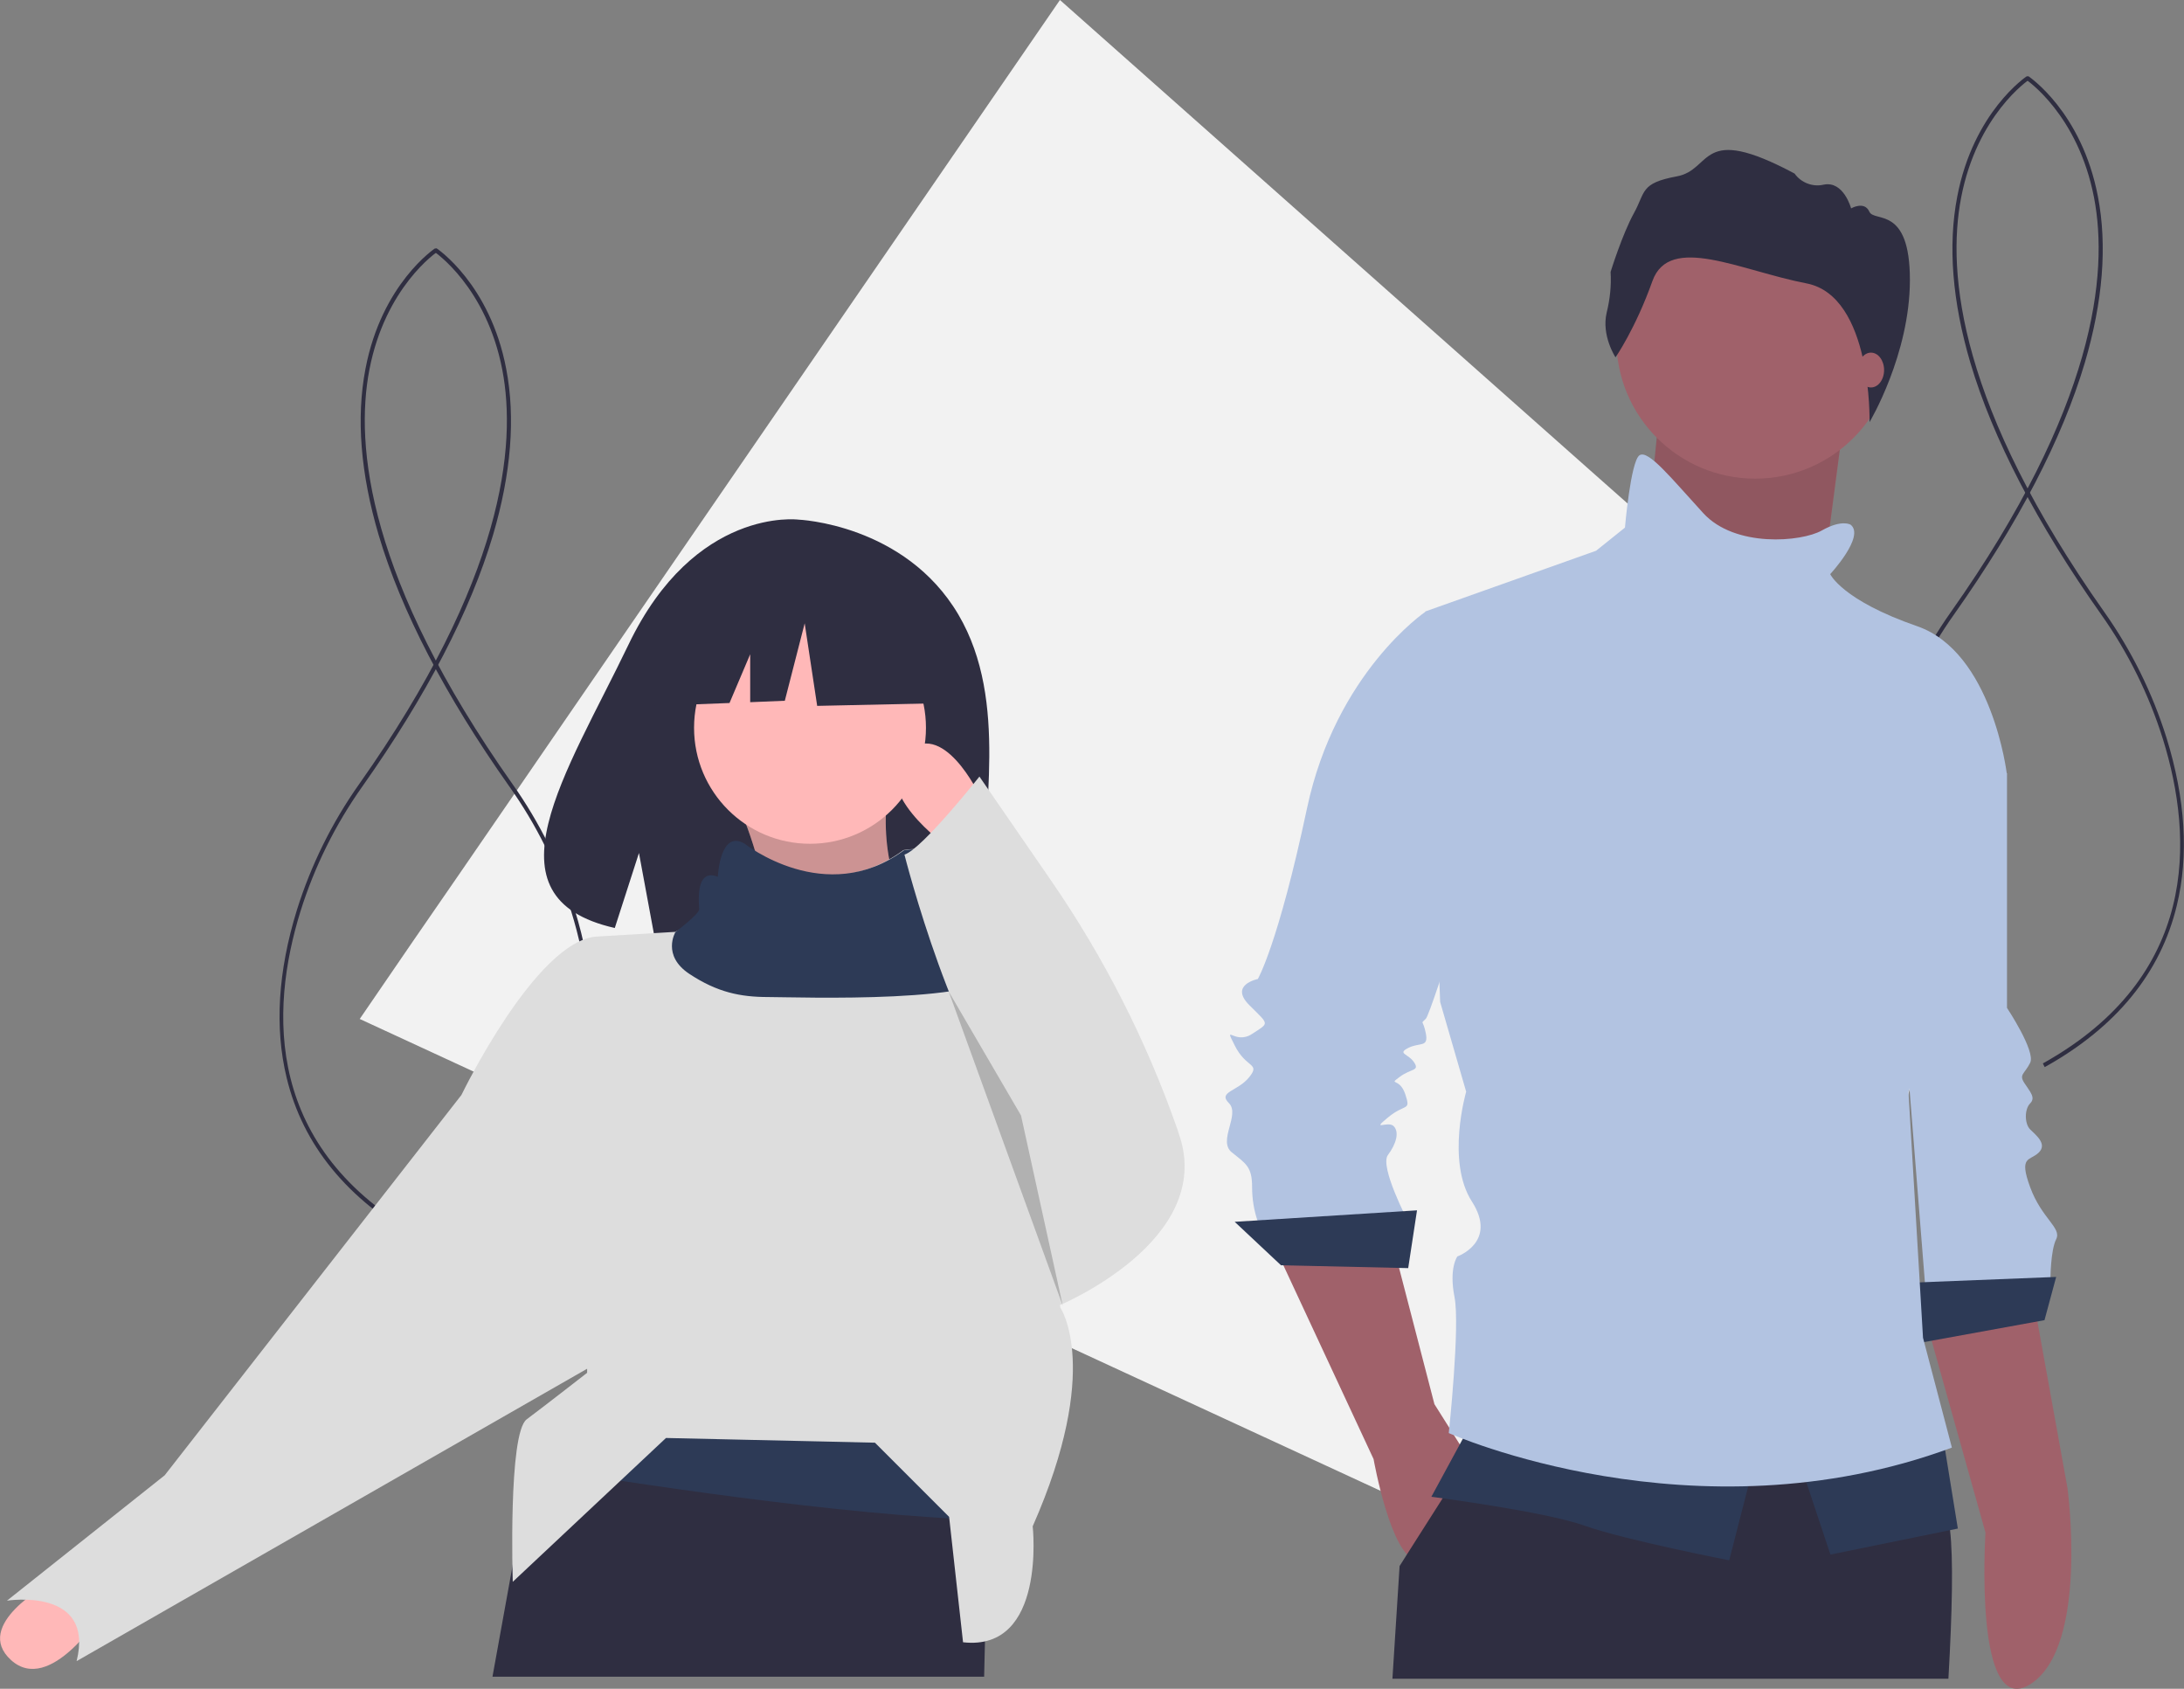 <?xml version="1.0" encoding="utf-8"?>
<!-- Generator: Adobe Illustrator 25.1.0, SVG Export Plug-In . SVG Version: 6.00 Build 0)  -->
<svg version="1.1" id="a8897f4c-2937-4134-8b3a-fee1040aeff6"
	 xmlns="http://www.w3.org/2000/svg" xmlns:xlink="http://www.w3.org/1999/xlink" x="0px" y="0px" viewBox="0 0 1066.1 824.2"
	 style="enable-background:new 0 0 1066.1 824.2;" xml:space="preserve">
<rect x="0" y="0" width="1066.1" height="824.2" fill="#808080" stroke="none"/>
<style type="text/css">
	.st0{fill:#F2F2F2;}
	.st1{fill:#2F2E41;}
	.st2{fill:#FFB8B8;}
	.st3{opacity:0.2;enable-background:new    ;}
	.st4{fill:#2D3A56;}
	.st5{fill:#DDDDDD;}
	.st6{fill:#A0616A;}
	.st7{fill:#B2C3E1;}
	.st8{opacity:0.1;enable-background:new    ;}
</style>
<polygon class="st0" points="962.6,394.7 946.7,466.1 933.8,524.1 923.5,570.3 910.6,628.2 868.5,817.5 346.9,576.5 308.6,558.8 
	260,536.3 221.7,518.6 175.6,497.3 201.7,459.2 223.5,427.6 251,387.6 272.7,356 517.4,0 776.5,229.8 822.7,270.7 859.5,303.4 
	905.7,344.3 "/>
<path class="st1" d="M204.4,604.8c-34.9-19.4-56.6-46-64.5-78.9c-5.9-24.4-4.2-51.9,5-81.7c6.9-22,17.1-42.7,30.4-61.5
	c70.6-100,77-165.1,69.9-202.2c-7.8-40.6-33-57.5-33.3-57.7l1.1-1.7c0.3,0.2,26.2,17.4,34.1,58.9c4.6,23.9,2.4,51.1-6.4,81
	c-11,37.1-32.5,78.5-63.8,122.8c-13.2,18.6-23.4,39.2-30.2,60.9c-15.2,48.9-17.3,116,58.6,158.3L204.4,604.8z"/>
<path class="st1" d="M221.1,604.8c34.9-19.4,56.6-46,64.5-78.9c5.9-24.4,4.2-51.9-5-81.7c-6.9-22-17.1-42.7-30.4-61.5
	c-70.6-100-77-165.1-69.9-202.2c7.8-40.6,33-57.5,33.3-57.7l-1.1-1.7c-0.3,0.2-26.2,17.4-34.1,58.9c-4.6,23.9-2.4,51.1,6.4,81
	c11,37.1,32.5,78.5,63.8,122.8c13.2,18.6,23.4,39.2,30.2,60.9c15.2,48.9,17.3,116-58.6,158.3L221.1,604.8z"/>
<path class="st1" d="M981.4,520.8c-34.9-19.4-56.6-46-64.5-78.9c-5.9-24.4-4.2-51.9,5-81.7c6.9-22,17.1-42.7,30.4-61.5
	c70.6-100,77-165.1,69.9-202.2c-7.8-40.6-33-57.5-33.3-57.7l1.1-1.7c0.3,0.2,26.2,17.4,34.1,58.9c4.6,23.9,2.4,51.1-6.4,81
	c-11,37.1-32.5,78.5-63.8,122.8c-13.2,18.6-23.4,39.2-30.2,60.9c-15.2,48.9-17.3,116,58.6,158.3L981.4,520.8z"/>
<path class="st1" d="M998.1,520.8c34.9-19.4,56.6-46,64.5-78.9c5.9-24.4,4.2-51.9-5-81.7c-6.9-22-17.1-42.7-30.4-61.5
	c-70.6-100-77-165.1-69.9-202.2c7.8-40.6,33-57.5,33.3-57.7l-1.1-1.7c-0.3,0.2-26.2,17.4-34.1,58.9c-4.6,23.9-2.4,51.1,6.4,81
	c11,37.1,32.5,78.5,63.8,122.8c13.2,18.6,23.4,39.2,30.2,60.9c15.2,48.9,17.3,116-58.6,158.3L998.1,520.8z"/>
<path class="st1" d="M467.8,299.9c-26.2-44.3-78.1-46.3-78.1-46.3s-50.5-6.5-82.9,61c-30.2,62.9-71.9,123.6-6.7,138.3l11.8-36.6
	l7.3,39.4c9.3,0.7,18.6,0.8,27.9,0.5c69.8-2.3,136.3,0.7,134.2-24.4C478.4,398.4,493,342.6,467.8,299.9z"/>
<path class="st2" d="M360.2,392.6c9,20,14.7,43.8,18.1,70.2l72.5-4.5c-16.7-23.6-22.2-50.7-15.9-81.6L360.2,392.6z"/>
<path class="st3" d="M360.2,392.6c9,20,14.7,43.8,18.1,70.2l72.5-4.5c-16.7-23.6-22.2-50.7-15.9-81.6L360.2,392.6z"/>
<path class="st2" d="M23.9,772.9c0,0-37.5,20.1-18.5,37.3s44.2-22.7,44.2-22.7L23.9,772.9z"/>
<polygon class="st1" points="482.6,714.3 482,741.8 480.8,801.1 480.8,801.1 480.4,818.3 240.4,818.3 250.2,764.2 250.2,764.1 
	258.9,715.7 262.8,694 262.8,693.9 459.9,666.8 "/>
<path class="st4" d="M482.6,714.3l-0.6,27.5c-69.7-1.8-177.8-18.6-223.1-26.1l3.9-21.7l197.1-27.2L482.6,714.3z"/>
<circle class="st2" cx="395.4" cy="355.2" r="56.6"/>
<path class="st5" d="M504.1,744.9c0,0,6.8,61.2-34,56.6l-6.8-61.2l-36.2-36.2l-102-2.3l-74.8,70.2c0,0-2.3-72.5,6.8-79.3
	s29.5-22.7,29.5-22.7v-11.3l-61.2-124.6c0,0,36.2-74.8,65.7-77l38.5-2.3c0,0,13.6-6.8,13.6-9.1s-2.3-20.4,9.1-15.9
	c0,0,1-23.2,13-16.2c0,0,37.6,29.5,75.7,1.3c0,0,17.8-3.3,15.5,5.8s0,15.9,4.5,15.9s24.9,6.8,24.9,11.3c0,1,1.5,10.4,3.8,24.5v0
	c8.4,51.5,27.9,165.8,27.9,165.8S538.1,667.9,504.1,744.9z"/>
<path class="st5" d="M241.3,522.9l-15.9,11.3L80.4,720l-77,61.2c0,0,43-6.8,34,29.5l265.1-151.8L241.3,522.9z"/>
<path class="st4" d="M489.8,472.6L489.8,472.6c-3,17.7-101.2,14-114.8,14s-24.9-2.3-38.5-11.3s-6.8-20.4-6.8-20.4
	s11.6-8.8,11.6-11.1s-2.3-20.4,9.1-15.9c0,0,1-23.2,13-16.2c0,0,39.6,31.5,77.8,3.3c0,0,17.8-3.3,15.5,5.8s0,15.9,4.5,15.9
	s24.9,6.8,24.9,11.3C486,449.1,487.5,458.5,489.8,472.6z"/>
<path class="st2" d="M478.1,388.1c0,0-18.1-38.5-36.2-20.4s20.4,45.3,20.4,45.3L478.1,388.1z"/>
<path class="st5" d="M478.1,379c0,0-28,35.4-36.6,38.1c0,0,25.3,100.1,57,127.3l18.1,92.9c0,0,77-31.7,58.9-83.8
	c-0.2-0.5-0.4-1-0.5-1.6c-15.1-43.4-36-84.6-62.1-122.4L478.1,379z"/>
<polygon class="st3" points="463.1,483.9 518.8,637.3 498.4,544.4 "/>
<polygon class="st1" points="456.2,295.7 405,268.8 334.3,279.8 319.6,344.5 356.1,343.1 366.2,319.3 366.2,342.7 383.1,342 
	392.8,304.2 398.9,344.5 458.7,343.2 "/>
<path class="st6" d="M940.1,644.3L969.2,748c0,0-6,91.8,22,73.9c28.6-18.4,18-95.8,18-95.8l-16.8-93L940.1,644.3z"/>
<path class="st7" d="M955.7,353.5l24,24v114.4c0,0,14.1,21.2,11.3,26.8s-5.6,5.6-2.8,9.9s5.6,7.1,2.8,9.9s-2.8,9.9,0,12.7
	s8.5,7.1,4.2,11.3s-9.9,1.4-4.2,16.9s15.5,19.8,12.7,25.4s-2.8,19.8-2.8,19.8l-60.7,8.5l-12.7-159.5L955.7,353.5z"/>
<polygon class="st4" points="1003.7,623.2 933.1,626 935.9,655.6 998,644.3 "/>
<polygon class="st6" points="809.5,206 801.1,290.7 887.2,303.4 893.5,254.7 899.9,206 "/>
<polygon class="st8" points="809.5,205.5 801.1,290.2 887.2,302.9 893.5,254.2 899.9,205.5 "/>
<path class="st6" d="M622.5,609l48,103.1c0,0,8.5,48,21.2,49.4s25.4-49.4,25.4-49.4l-16.9-26.8L680.4,609L622.5,609z"/>
<path class="st1" d="M951.1,819.3H679.7c2.2-34,3.5-55,3.5-55l3.6-5.7l17.5-27.5l12.5-19.6l4.4-6.8l1.6-2.5l17.1-3.1l176.3-32.2
	c2.9,13.1,7,25.8,12.3,38.1c1.2,2.7,2.5,5.5,3.9,8.2c4.4,8.7,9.8,16.8,16.3,22.9c1.5,1.4,2.5,5,3.2,10.7
	C953.5,760.6,953,786.2,951.1,819.3z"/>
<circle class="st6" cx="856.8" cy="165.8" r="67.8"/>
<path class="st7" d="M705.8,304.1l-9.9-5.6c0,0-43.8,29.6-57.9,96c-14.1,66.4-24,83.3-24,83.3s-14.1,2.8-4.2,12.7s9.9,8.5,1.4,14.1
	s-14.1-5.6-8.5,5.6c5.6,11.3,12.7,8.5,7.1,15.5s-15.5,7.1-9.9,12.7c5.6,5.6-5.6,18.4,1.4,24s9.9,7.1,9.9,16.9
	c0,5.8,0.9,11.5,2.8,16.9h73.4c0,0-14.1-26.8-9.9-32.5c4.2-5.6,5.6-11.3,2.8-14.1c-2.8-2.8-11.3,2.8-2.8-4.2
	c8.5-7.1,11.3-2.8,8.5-11.3s-8.5-4.2-2.8-8.5c5.6-4.2,9.9-2.8,7.1-7.1s-8.5-4.2-2.8-7.1c5.6-2.8,9.9,0,8.5-7.1s-2.8-4.2,0-7.1
	c2.8-2.8,32.5-98.8,32.5-101.6S705.8,304.1,705.8,304.1z"/>
<polygon class="st4" points="691.7,590.7 602.7,596.3 625.3,617.5 687.4,618.9 "/>
<path class="st4" d="M717.1,696.6l-18.4,33.9c0,0,55.1,7.1,74.8,14.1s70.6,16.9,70.6,16.9l12.7-49.4L717.1,696.6z"/>
<polygon class="st4" points="878,712.1 893.5,758.7 955.7,746 948.6,702.2 "/>
<path class="st7" d="M903.4,256.1c0,0-4.2-2.8-14.1,2.8s-42.4,8.5-57.9-8.5c-15.5-16.9-26.8-31.1-31.1-28.2s-7.1,35.3-7.1,35.3
	l-14.1,11.3l-83.3,29.6L703,489l12.7,43.8c0,0-9.9,33.9,2.8,53.6c12.7,19.8-7.1,26.8-7.1,26.8s-4.2,5.6-1.4,19.8
	c2.8,14.1-2.8,66.4-2.8,66.4s120,53.6,245.6,7.1l-14.1-53.6l-7.1-120c0,0,7.1-19.8,5.6-28.2c-1.4-8.5,42.4-127.1,42.4-127.1
	s-7.1-59.3-43.8-72c-36.7-12.7-42.4-25.4-42.4-25.4S910.5,261.8,903.4,256.1z"/>
<path class="st1" d="M788.6,174.4c0,0-7-10.6-4.3-21.9c1.6-6.5,2.3-13.1,1.9-19.8c0,0,5.7-18.4,11.4-28.7s3-14.6,20.8-17.9
	c17.9-3.2,10.6-26.5,57.6-1.4c3.2,4.5,8.9,6.7,14.3,5.4c9.7-1.9,13.3,11.6,13.3,11.6s6.5-3.8,8.9,1.6s19.8-3.2,19.8,33.3
	S912.6,206,912.6,206s1.4-61.5-30.8-67.7s-66.9-24.4-75.2-1.1S788.6,174.4,788.6,174.4z"/>
<ellipse class="st6" cx="913.3" cy="180.6" rx="6.4" ry="8.5"/>
</svg>
